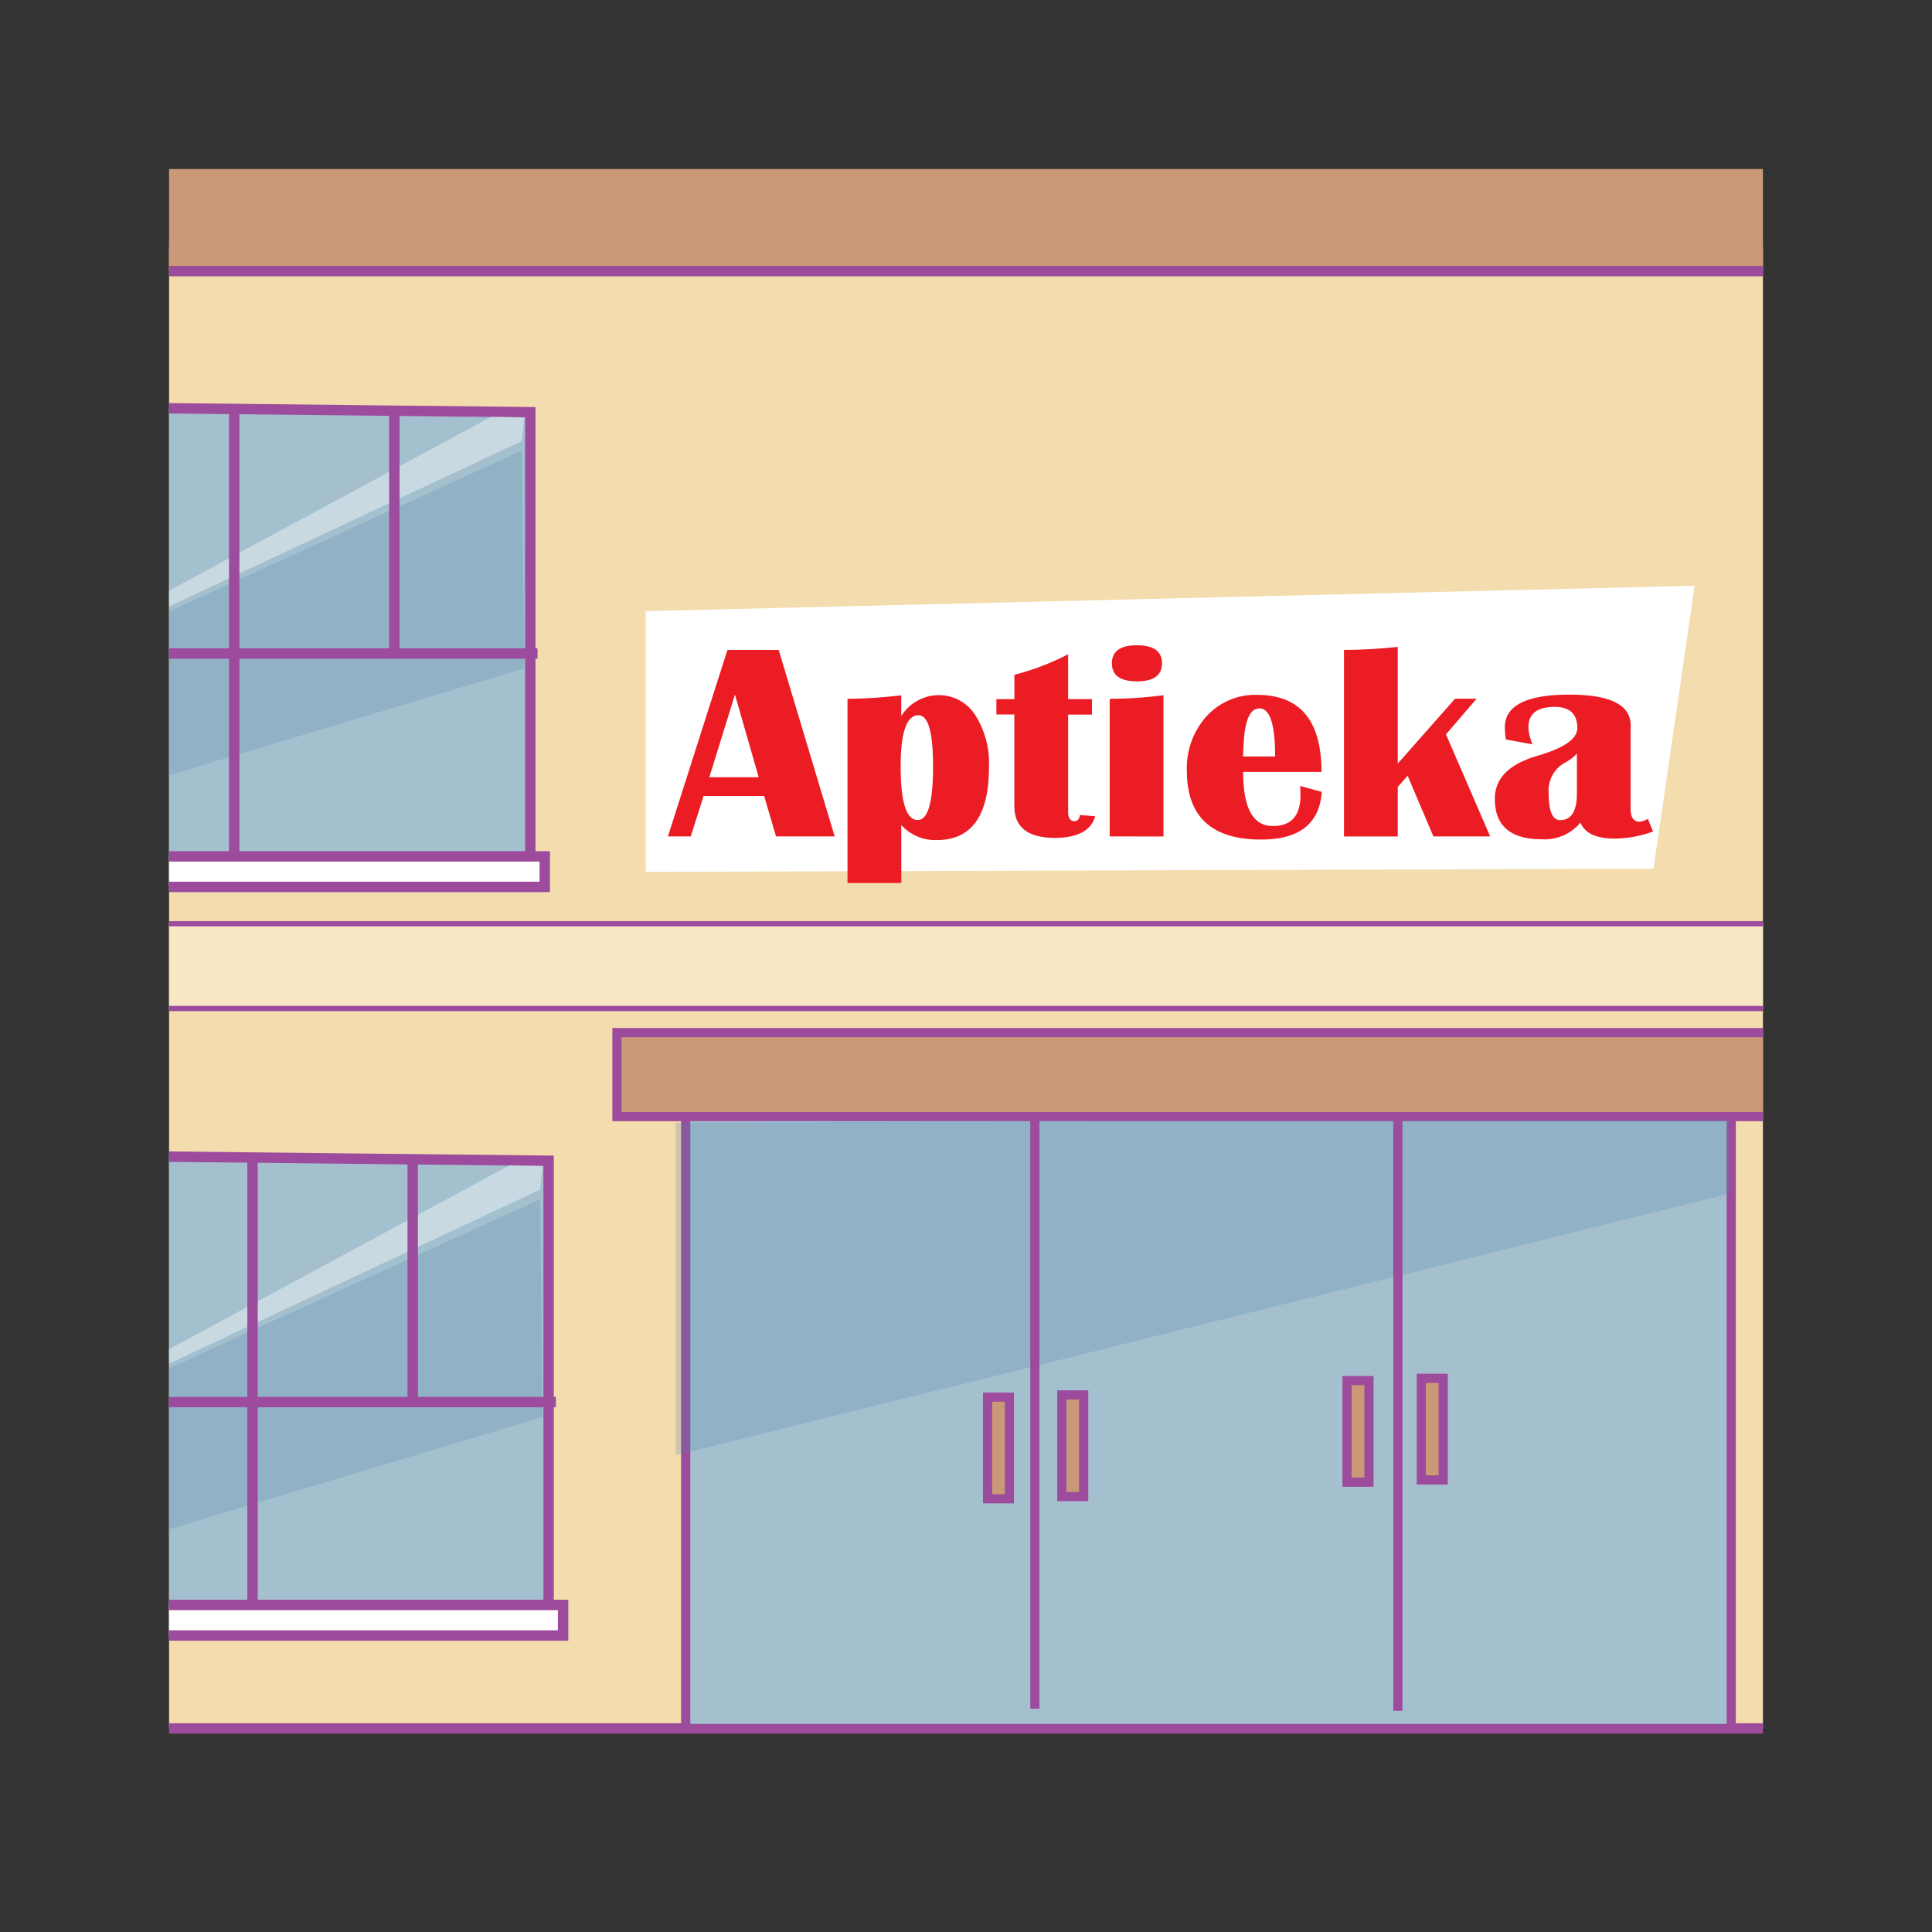 <svg id="word" xmlns="http://www.w3.org/2000/svg" xmlns:xlink="http://www.w3.org/1999/xlink" viewBox="0 0 160 160"><rect x="0" y="0" width="160" height="160" fill="#333333" stroke="none"/><defs><style>.cls-1,.cls-13,.cls-9{fill:none;}.cls-2{clip-path:url(#clip-path);}.cls-3{fill:#f3dcae;stroke-miterlimit:10;}.cls-10,.cls-12,.cls-13,.cls-3,.cls-4,.cls-5,.cls-6,.cls-7,.cls-9{stroke:#9d4b9c;}.cls-10,.cls-12,.cls-13,.cls-3,.cls-4{stroke-width:0.861px;}.cls-4,.cls-7{fill:#ca9977;}.cls-5{fill:#f8e8c6;stroke-width:0.431px;}.cls-10,.cls-6{fill:#a4c0cf;}.cls-6,.cls-7,.cls-9{stroke-width:0.76px;}.cls-8{fill:#5685ad;opacity:0.25;}.cls-11,.cls-12,.cls-14{fill:#fff;}.cls-11{opacity:0.4;}.cls-15{fill:#ec1c24;}</style><clipPath id="clip-path"><rect class="cls-1" x="14" y="14" width="132" height="132"/></clipPath></defs><g class="cls-2"><rect class="cls-3" x="-113.665" y="20.579" width="286.027" height="122.565"/><polygon class="cls-4" points="172.886 22.45 -119.706 22.45 -104.691 7.883 172.573 7.883 172.886 22.45"/><rect class="cls-5" x="-117.602" y="76.501" width="289.851" height="7.019"/><rect class="cls-6" x="56.786" y="89.911" width="86.587" height="53.236"/><rect class="cls-7" x="51.093" y="85.516" width="96.934" height="6.956"/><polygon class="cls-8" points="55.958 120.513 143.249 98.842 143.218 92.702 55.958 92.976 55.958 120.513"/><line class="cls-9" x1="85.703" y1="92.653" x2="85.703" y2="141.502"/><rect class="cls-7" x="81.785" y="115.703" width="1.809" height="8.42"/><rect class="cls-7" x="87.936" y="115.521" width="1.81" height="8.417"/><rect class="cls-7" x="111.554" y="114.336" width="1.818" height="8.413"/><rect class="cls-7" x="117.705" y="114.147" width="1.814" height="8.418"/><line class="cls-9" x1="115.766" y1="92.472" x2="115.766" y2="141.679"/><polygon class="cls-10" points="-8.03 95.551 45.434 96.129 45.434 134.941 -6.018 134.941 -8.03 95.551"/><polygon class="cls-11" points="44.732 98.52 -2.701 120.753 42.215 96.495 44.933 96.564 44.732 98.52"/><rect class="cls-12" x="-8.428" y="132.914" width="55.061" height="2.531"/><polygon class="cls-8" points="-6.118 122.486 44.732 99.316 44.933 117.348 -5.611 132.55 -6.118 122.486"/><line class="cls-13" x1="-7.019" y1="116.115" x2="46.036" y2="116.115"/><line class="cls-13" x1="20.914" y1="95.551" x2="20.914" y2="132.77"/><line class="cls-13" x1="8.656" y1="95.406" x2="8.656" y2="115.971"/><line class="cls-13" x1="34.178" y1="96.129" x2="34.178" y2="116.259"/><polygon class="cls-10" points="-9.549 33.558 43.915 34.136 43.915 72.948 -7.537 72.948 -9.549 33.558"/><polygon class="cls-11" points="43.212 36.527 -4.22 58.761 40.695 34.502 43.414 34.571 43.212 36.527"/><rect class="cls-12" x="-9.947" y="70.921" width="55.061" height="2.531"/><polygon class="cls-8" points="-7.638 60.493 43.212 37.323 43.414 55.355 -7.13 70.557 -7.638 60.493"/><line class="cls-13" x1="-8.538" y1="54.122" x2="44.517" y2="54.122"/><line class="cls-13" x1="19.395" y1="33.558" x2="19.395" y2="70.777"/><line class="cls-13" x1="7.137" y1="33.413" x2="7.137" y2="53.979"/><line class="cls-13" x1="32.659" y1="34.136" x2="32.659" y2="54.266"/><polygon class="cls-14" points="53.473 50.613 53.473 72.205 136.938 71.942 140.345 48.507 53.473 50.613"/><path class="cls-15" d="M64.489,53.824l4.635,15.444H64.269l-.988-3.35H58.268l-1.062,3.35H55.315l4.929-15.444ZM58.743,64.369H62.83l-1.964-6.846Z"/><path class="cls-15" d="M70.186,73.126V57.874a39.753,39.753,0,0,0,4.452-.294V59.3a3.684,3.684,0,0,1,3.05-1.731,3.573,3.573,0,0,1,3.062,1.623A7.407,7.407,0,0,1,81.9,63.543q0,6.03-4.33,6.03a3.8,3.8,0,0,1-2.928-1.245v4.8Zm5.879-13.894q-1.476,0-1.476,4.254,0,4.424,1.415,4.424,1.269,0,1.269-4.424Q77.273,59.232,76.065,59.232Z"/><path class="cls-15" d="M90.435,57.9v1.278H88.459v8.067q0,.759.525.759c.251,0,.4-.17.451-.51L90.7,67.6q-.525,1.788-3.343,1.788-3.356,0-3.354-2.647v-7.57H82.518V57.9h1.489V55.883a20.991,20.991,0,0,0,4.452-1.7V57.9Z"/><path class="cls-15" d="M91.9,69.268V57.874a34.994,34.994,0,0,0,4.453-.3v11.7Zm2.257-15.829q2.073,0,2.074,1.494t-2.074,1.493q-2.075,0-2.074-1.493T94.156,53.439Z"/><path class="cls-15" d="M107.672,65.092l1.793.487q-.28,3.95-5.026,3.949-6.147,0-6.148-5.691a6.4,6.4,0,0,1,1.635-4.526,5.446,5.446,0,0,1,4.184-1.765q5.331,0,5.331,6.381h-6.49q0,4.48,2.452,4.481,2.293,0,2.293-2.535Q107.7,65.534,107.672,65.092Zm-4.733-2.443H105.6q0-3.983-1.293-3.983-1.172,0-1.317,2.953Z"/><path class="cls-15" d="M122.286,57.863l-2.537,2.953,3.659,8.452h-4.7l-2.135-5.024-.817.928v4.1h-4.453V53.824q1.963,0,4.453-.249v9.662l4.745-5.374Z"/><path class="cls-15" d="M136.9,68.86a9.358,9.358,0,0,1-3.184.588q-2.293,0-2.83-1.323a3.863,3.863,0,0,1-3.2,1.38q-3.892,0-3.892-3.349,0-2.546,3.562-3.575,3.27-.951,3.27-2.286,0-1.754-1.879-1.753-2.172,0-2.171,1.7a4.087,4.087,0,0,0,.341,1.4l-2.208-.4a6.3,6.3,0,0,1-.085-1q0-2.715,5.343-2.715,5.075,0,5.075,2.534v6.925q0,1.062.744,1.063a1.667,1.667,0,0,0,.683-.238Zm-6.307-6.449a3.764,3.764,0,0,1-.964.736,2.625,2.625,0,0,0-1.378,2.511q0,2.264.951,2.263,1.392,0,1.391-2.24Z"/></g></svg>